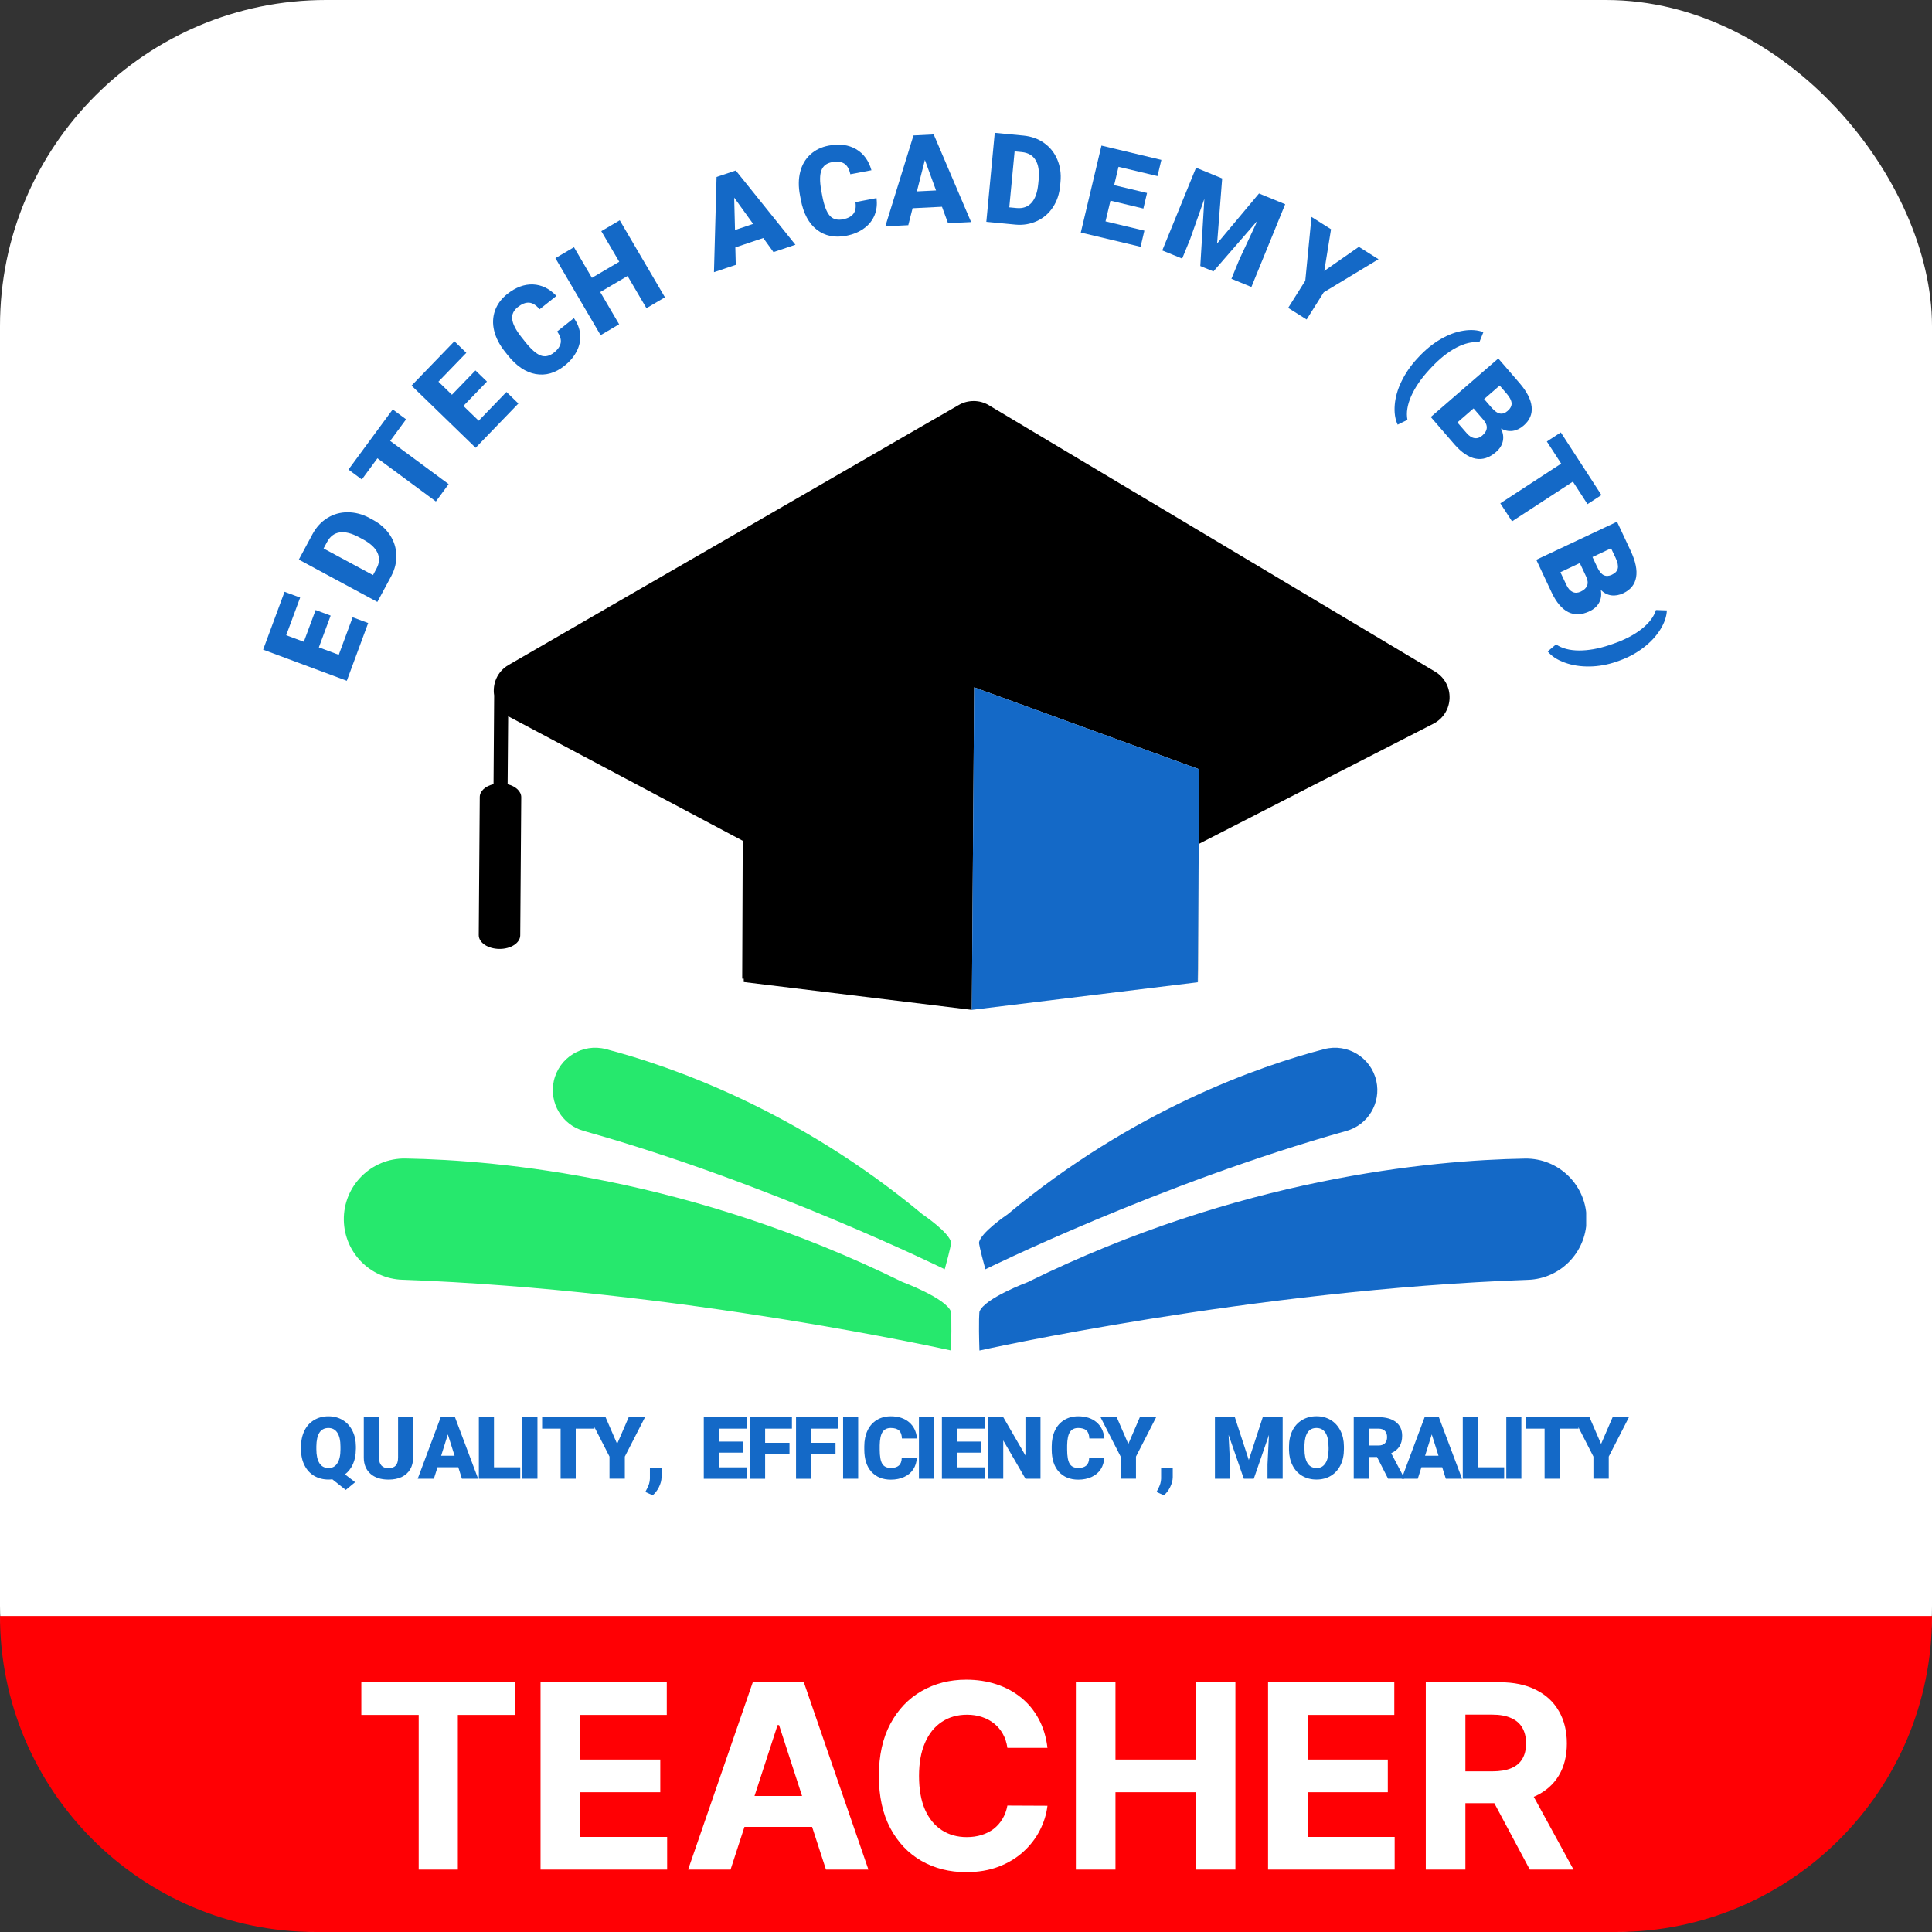 <svg width="960" height="960" viewBox="0 0 960 960" fill="none" xmlns="http://www.w3.org/2000/svg">
<rect x="0" y="0" width="960" height="960" fill="#333333" stroke="none"/>
<rect width="960" height="960" rx="162" fill="white"/>
<path d="M0 803H960V803C960 889.709 889.709 960 803 960H157C70.291 960 0 889.709 0 803V803Z" fill="#FF0004"/>
<g clip-path="url(#clip0_551_246)">
<path d="M712.217 359.626L595.731 419.316L595.231 486.424V487.962H595.154L595.924 382.265L484.053 341.523L482.899 501.798L369.566 487.962V486.309H368.797L369.066 417.779L253.234 356.282C252.965 356.129 252.734 356.013 252.504 355.86L252.234 389.683C256.195 390.643 259.041 393.219 259.003 396.178L258.503 464.785C258.464 468.552 253.85 471.55 248.158 471.511C242.428 471.473 237.851 468.398 237.89 464.631L238.39 396.024C238.39 393.065 241.236 390.567 245.235 389.644L245.543 345.559C244.62 339.87 247.004 333.682 252.773 330.377L310.42 297.054L365.105 265.498L402.216 244.051L456.863 212.496L476.361 201.273C478.669 199.889 481.284 199.274 483.86 199.274C486.475 199.274 489.052 199.966 491.359 201.35L493.974 202.926L548.622 235.557L585.733 257.696L640.38 290.327L713.063 333.721C723.062 339.678 722.601 354.322 712.217 359.626Z" fill="black"/>
<path d="M595.923 382.265L595.154 487.962V488.077L482.898 501.798L484.052 341.523L595.923 382.265Z" fill="#1469C7"/>
</g>
<g clip-path="url(#clip1_551_246)">
<path d="M164.299 305.891L158.439 321.671L168.331 325.364L175.23 306.711L182.948 309.583L172.332 338.272L130.748 322.807L141.396 294.056L149.146 296.928L142.215 315.643L150.973 318.894L156.832 303.113L164.299 305.891Z" fill="#1469C7"/>
<path d="M187.516 299.105L148.484 278.055L155.257 265.462C157.116 261.99 159.573 259.308 162.629 257.414C165.685 255.489 169.056 254.542 172.71 254.542C176.396 254.542 180.019 255.457 183.547 257.351L185.343 258.329C188.902 260.254 191.706 262.748 193.722 265.777C195.739 268.807 196.81 272.153 196.936 275.751C197.062 279.348 196.211 282.852 194.415 286.26L187.485 299.137L187.516 299.105ZM160.802 272.531L185.343 285.755L187.107 282.473C188.556 279.759 188.713 277.171 187.579 274.678C186.445 272.184 183.957 269.912 180.176 267.892L178.475 266.977C174.695 264.957 171.481 264.136 168.772 264.547C166.063 264.957 163.984 266.567 162.503 269.344L160.802 272.5V272.531Z" fill="#1469C7"/>
<path d="M201.786 208.369L193.879 219.1L222.925 240.561L216.593 249.177L187.547 227.716L179.797 238.257L173.15 233.333L195.139 203.446L201.786 208.369Z" fill="#1469C7"/>
<path d="M285.143 158.062C286.939 160.587 288.01 163.238 288.262 166.047C288.545 168.855 288.01 171.633 286.655 174.347C285.301 177.093 283.253 179.554 280.481 181.764C275.913 185.393 271.156 186.75 266.147 185.866C261.169 184.983 256.507 181.827 252.223 176.398L250.868 174.694C248.159 171.286 246.395 167.845 245.544 164.342C244.693 160.839 244.851 157.525 245.954 154.338C247.088 151.182 249.104 148.436 252.034 146.1C256.255 142.755 260.508 141.177 264.824 141.335C269.14 141.524 273.015 143.418 276.48 147.047L268.132 153.675C266.399 151.623 264.666 150.519 262.902 150.393C261.138 150.266 259.279 151.024 257.232 152.633C255.152 154.306 254.239 156.294 254.522 158.63C254.774 160.965 256.255 163.869 258.933 167.309L260.886 169.771C263.816 173.495 266.399 175.767 268.573 176.619C270.778 177.471 273.015 176.998 275.283 175.199C277.204 173.684 278.307 172.043 278.622 170.339C278.906 168.634 278.307 166.741 276.826 164.721L285.143 158.093V158.062Z" fill="#1469C7"/>
<path d="M330.381 147.742L321.214 153.138L311.826 137.137L298.248 145.122L307.636 161.123L298.437 166.552L275.976 128.269L285.206 122.84L294.121 138.052L307.699 130.068L298.784 114.856L307.951 109.459L330.412 147.742H330.381Z" fill="#1469C7"/>
<path d="M379.274 118.264L365.381 122.935L365.602 131.614L354.765 135.244L356.056 87.934L365.602 84.715L395.246 121.609L384.346 125.27L379.242 118.232L379.274 118.264ZM365.192 114.287L374.233 111.258L364.814 98.192L365.224 114.319L365.192 114.287Z" fill="#1469C7"/>
<path d="M435.506 98.35C435.947 101.411 435.632 104.251 434.592 106.871C433.521 109.49 431.788 111.7 429.331 113.467C426.874 115.266 423.913 116.497 420.447 117.159C414.714 118.233 409.863 117.223 405.862 114.13C401.861 111.005 399.215 106.05 397.923 99.233L397.513 97.087C396.694 92.826 396.726 88.945 397.608 85.441C398.49 81.938 400.16 79.066 402.617 76.794C405.074 74.521 408.13 73.038 411.816 72.344C417.108 71.334 421.613 71.933 425.362 74.111C429.111 76.289 431.662 79.792 433.017 84.589L422.527 86.577C421.96 83.926 420.92 82.159 419.439 81.244C417.959 80.329 415.943 80.108 413.359 80.581C410.745 81.086 409.012 82.411 408.161 84.621C407.311 86.798 407.279 90.049 408.035 94.373L408.602 97.466C409.485 102.105 410.713 105.324 412.257 107.123C413.8 108.891 416.006 109.522 418.841 108.985C421.267 108.512 422.999 107.597 424.039 106.24C425.11 104.851 425.425 102.926 425.047 100.432L435.474 98.444L435.506 98.35Z" fill="#1469C7"/>
<path d="M468.08 102.736L453.462 103.462L451.32 111.889L439.916 112.457L453.903 67.294L463.953 66.789L482.539 110.342L471.072 110.911L468.08 102.768V102.736ZM455.604 95.099L465.118 94.625L459.574 79.476L455.604 95.099Z" fill="#1469C7"/>
<path d="M490.101 110.216L494.291 66L508.498 67.357C512.405 67.736 515.839 68.935 518.768 71.018C521.698 73.101 523.903 75.815 525.352 79.224C526.802 82.632 527.337 86.325 526.959 90.333L526.77 92.353C526.392 96.393 525.195 99.959 523.179 102.989C521.163 106.05 518.516 108.323 515.24 109.837C511.964 111.352 508.404 111.952 504.592 111.605L490.069 110.216H490.101ZM504.151 75.247L501.505 103.02L505.191 103.368C508.246 103.652 510.704 102.799 512.531 100.78C514.389 98.76 515.492 95.604 515.902 91.311L516.091 89.386C516.5 85.126 515.996 81.812 514.547 79.508C513.129 77.172 510.83 75.878 507.711 75.563L504.151 75.216V75.247Z" fill="#1469C7"/>
<path d="M568.133 103.62L551.783 99.707L549.326 109.995L568.637 114.603L566.747 122.619L537.04 115.55L547.31 72.344L577.08 79.445L575.158 87.493L555.784 82.885L553.611 92.006L569.96 95.888L568.133 103.652V103.62Z" fill="#1469C7"/>
<path d="M607.291 88.66L604.77 121.01L625.594 96.14L638.604 101.474L621.813 142.597L611.89 138.526L615.828 128.931L624.806 109.68L602.943 134.865L596.422 132.182L598.438 98.823L591.35 118.895L587.412 128.49L577.521 124.45L594.312 83.327L607.291 88.66Z" fill="#1469C7"/>
<path d="M704.981 177.345C708.352 173.716 711.975 170.781 715.818 168.54C719.693 166.299 723.473 164.879 727.191 164.311C730.908 163.711 734.216 163.964 737.082 165.037L735.066 170.086C731.569 169.676 727.726 170.591 723.568 172.769C719.409 174.978 715.283 178.26 711.219 182.616L710.305 183.594C706.147 188.076 703.122 192.494 701.201 196.85C699.279 201.205 698.681 205.118 699.342 208.622L694.491 211.02C693.199 208.274 692.726 204.992 693.042 201.173C693.357 197.355 694.459 193.473 696.381 189.528C698.302 185.583 700.823 181.858 704.005 178.387L704.95 177.377L704.981 177.345Z" fill="#1469C7"/>
<path d="M710.967 207.201L744.486 178.134L754.913 190.19C758.662 194.514 760.71 198.491 761.057 202.12C761.435 205.75 760.111 208.874 757.087 211.462C755.354 212.977 753.527 213.861 751.606 214.113C749.684 214.366 747.762 213.987 745.841 212.945C746.88 215.092 747.195 217.175 746.754 219.226C746.313 221.246 745.179 223.045 743.352 224.623C740.076 227.463 736.705 228.568 733.24 227.905C729.774 227.242 726.277 224.907 722.718 220.836L710.936 207.201H710.967ZM732.2 202.941L724.167 209.916L728.766 215.218C730.026 216.67 731.349 217.522 732.672 217.711C734.027 217.932 735.287 217.49 736.516 216.449C739.32 214.018 739.509 211.431 737.114 208.622L732.2 202.941ZM737.492 198.333L741.147 202.562C742.69 204.329 744.108 205.308 745.368 205.497C746.66 205.718 747.888 205.276 749.117 204.203C750.535 202.972 751.196 201.678 751.102 200.321C751.007 198.964 750.188 197.386 748.613 195.556L745.179 191.579L737.429 198.301L737.492 198.333Z" fill="#1469C7"/>
<path d="M788.811 250.502L781.565 239.33L751.322 259.055L745.494 250.092L775.737 230.367L768.617 219.384L775.548 214.871L795.741 245.989L788.811 250.502Z" fill="#1469C7"/>
<path d="M763.355 278.149L803.49 259.244L810.263 273.699C812.689 278.875 813.602 283.262 812.972 286.828C812.342 290.426 810.232 293.046 806.64 294.75C804.561 295.728 802.576 296.075 800.655 295.823C798.733 295.57 797 294.655 795.425 293.14C795.866 295.507 795.583 297.59 794.606 299.421C793.63 301.251 792.055 302.672 789.881 303.713C785.943 305.575 782.415 305.701 779.264 304.155C776.114 302.577 773.373 299.358 771.042 294.497L763.387 278.181L763.355 278.149ZM784.966 279.79L775.358 284.335L778.351 290.679C779.17 292.414 780.209 293.582 781.438 294.15C782.667 294.718 784.021 294.655 785.47 293.961C788.81 292.383 789.723 289.921 788.18 286.576L784.998 279.79H784.966ZM791.298 276.792L793.661 281.842C794.669 283.956 795.772 285.282 796.937 285.818C798.103 286.355 799.426 286.292 800.907 285.597C802.608 284.808 803.585 283.735 803.868 282.41C804.152 281.084 803.774 279.317 802.765 277.171L800.529 272.437L791.267 276.792H791.298Z" fill="#1469C7"/>
<path d="M803.364 328.741C798.86 330.287 794.355 331.108 789.85 331.171C785.345 331.234 781.249 330.603 777.532 329.246C773.815 327.92 770.98 326.058 769.026 323.691L773.185 320.188C776.083 322.176 779.863 323.186 784.526 323.218C789.188 323.249 794.197 322.365 799.616 320.566L801.38 319.967C807.145 317.978 811.933 315.517 815.65 312.582C819.368 309.647 821.794 306.49 822.833 303.114L828.252 303.303C828.126 306.364 827.023 309.552 824.975 312.834C822.928 316.116 820.124 319.146 816.564 321.86C813.004 324.575 809.066 326.689 804.656 328.267L803.396 328.709L803.364 328.741Z" fill="#1469C7"/>
<path d="M241.953 189.622L230.265 201.71L237.858 209.063L251.656 194.767L257.578 200.511L236.345 222.508L204.496 191.61L225.792 169.581L231.715 175.325L217.853 189.654L224.563 196.155L236.251 184.068L241.953 189.591V189.622Z" fill="#1469C7"/>
<path d="M658.043 134.612L675.212 122.651L684.977 128.805L657.759 145.248L649.253 158.756L640.086 152.98L648.592 139.473L651.679 107.786L661.382 113.909L658.043 134.581V134.612Z" fill="#1469C7"/>
</g>
<g clip-path="url(#clip2_551_246)">
<path d="M176.817 720.121C176.817 722.959 176.326 725.416 175.371 727.519C174.416 729.622 173.1 731.32 171.422 732.587L176.455 736.489L171.809 740.34L165.124 735.044C164.504 735.12 163.859 735.171 163.239 735.171C160.581 735.171 158.232 734.563 156.167 733.372C154.102 732.156 152.502 730.433 151.366 728.203C150.204 725.974 149.611 723.39 149.585 720.476V718.854C149.585 715.839 150.153 713.204 151.263 710.924C152.373 708.644 153.973 706.87 156.064 705.629C158.129 704.387 160.503 703.754 163.188 703.754C165.872 703.754 168.17 704.362 170.26 705.603C172.325 706.845 173.926 708.593 175.087 710.873C176.249 713.154 176.817 715.763 176.842 718.702V720.121H176.817ZM169.176 718.829C169.176 715.789 168.66 713.483 167.627 711.912C166.595 710.341 165.124 709.556 163.188 709.556C161.252 709.556 159.703 710.341 158.722 711.887C157.742 713.432 157.225 715.713 157.199 718.702V720.121C157.199 723.136 157.716 725.442 158.722 727.038C159.729 728.634 161.252 729.445 163.239 729.445C165.227 729.445 166.621 728.66 167.627 727.063C168.66 725.492 169.176 723.212 169.176 720.248V718.829Z" fill="#1469C7"/>
<path d="M205.287 704.184V724.2C205.287 726.481 204.797 728.431 203.816 730.104C202.835 731.751 201.415 733.017 199.583 733.904C197.75 734.791 195.556 735.196 193.052 735.196C189.258 735.196 186.264 734.234 184.095 732.308C181.927 730.382 180.791 727.722 180.766 724.378V704.184H188.329V724.504C188.406 727.849 190.006 729.521 193.078 729.521C194.627 729.521 195.814 729.09 196.614 728.254C197.414 727.418 197.801 726.05 197.801 724.15V704.184H205.313H205.287Z" fill="#1469C7"/>
<path d="M227.692 729.065H217.393L215.586 734.766H207.559L218.993 704.184H226.066L237.578 734.766H229.525L227.718 729.065H227.692ZM219.2 723.364H225.885L222.53 712.748L219.2 723.364Z" fill="#1469C7"/>
<path d="M245.451 729.09H258.512V734.766H237.939V704.184H245.451V729.09Z" fill="#1469C7"/>
<path d="M267.055 734.766H259.569V704.184H267.055V734.766Z" fill="#1469C7"/>
<path d="M295.422 709.885H286.078V734.766H278.567V709.885H269.378V704.184H295.422V709.885Z" fill="#1469C7"/>
<path d="M306.65 717.461L312.406 704.184H320.511L310.47 723.77V734.74H302.856V723.77L292.841 704.184H300.894L306.65 717.461Z" fill="#1469C7"/>
<path d="M324.306 743L320.666 741.328L321.389 739.909C322.395 738.085 322.912 736.362 322.937 734.69V729.445H328.719V734.006C328.694 735.627 328.255 737.249 327.429 738.921C326.603 740.593 325.544 741.961 324.28 743.025L324.306 743Z" fill="#1469C7"/>
<path d="M369.038 721.819H357.216V729.116H371.155V734.791H349.705V704.184H371.206V709.885H357.216V716.321H369.038V721.793V721.819Z" fill="#1469C7"/>
<path d="M392.294 722.604H380.188V734.791H372.677V704.184H393.507V709.885H380.188V716.929H392.294V722.604Z" fill="#1469C7"/>
<path d="M415.164 722.604H403.058V734.791H395.547V704.184H416.377V709.885H403.058V716.929H415.164V722.604Z" fill="#1469C7"/>
<path d="M426.418 734.766H418.933V704.184H426.418V734.766Z" fill="#1469C7"/>
<path d="M455.56 724.428C455.456 726.557 454.863 728.432 453.804 730.078C452.746 731.7 451.223 732.967 449.287 733.879C447.352 734.766 445.158 735.222 442.68 735.222C438.575 735.222 435.375 733.904 433 731.295C430.625 728.685 429.464 724.986 429.464 720.197V718.677C429.464 715.687 430.006 713.052 431.064 710.823C432.123 708.568 433.645 706.845 435.659 705.603C437.646 704.387 439.969 703.754 442.602 703.754C446.371 703.754 449.416 704.742 451.714 706.693C454.011 708.644 455.327 711.329 455.637 714.775H448.152C448.1 712.926 447.61 711.583 446.706 710.772C445.803 709.961 444.435 709.556 442.602 709.556C440.769 709.556 439.376 710.24 438.498 711.608C437.62 712.976 437.182 715.18 437.13 718.17V720.324C437.13 723.592 437.543 725.923 438.369 727.317C439.195 728.71 440.64 729.42 442.68 729.42C444.409 729.42 445.725 729.014 446.629 728.229C447.532 727.443 448.023 726.177 448.074 724.428H455.534H455.56Z" fill="#1469C7"/>
<path d="M464.103 734.766H456.617V704.184H464.103V734.766Z" fill="#1469C7"/>
<path d="M487.359 721.819H475.538V729.116H489.476V734.791H468.026V704.184H489.528V709.885H475.538V716.321H487.359V721.793V721.819Z" fill="#1469C7"/>
<path d="M517.017 734.766H509.558L498.51 715.738V734.766H490.999V704.184H498.51L509.532 723.212V704.184H517.017V734.766Z" fill="#1469C7"/>
<path d="M548.689 724.428C548.585 726.557 547.992 728.432 546.933 730.078C545.875 731.7 544.352 732.967 542.416 733.879C540.48 734.766 538.286 735.222 535.808 735.222C531.704 735.222 528.504 733.904 526.129 731.295C523.754 728.685 522.593 724.986 522.593 720.197V718.677C522.593 715.687 523.135 713.052 524.193 710.823C525.251 708.568 526.774 706.845 528.788 705.603C530.775 704.387 533.098 703.754 535.731 703.754C539.5 703.754 542.545 704.742 544.843 706.693C547.14 708.644 548.456 711.329 548.766 714.775H541.281C541.229 712.926 540.739 711.583 539.835 710.772C538.932 709.961 537.564 709.556 535.731 709.556C533.898 709.556 532.505 710.24 531.627 711.608C530.749 712.976 530.311 715.18 530.259 718.17V720.324C530.259 723.592 530.672 725.923 531.498 727.317C532.324 728.71 533.769 729.42 535.808 729.42C537.538 729.42 538.854 729.014 539.758 728.229C540.661 727.443 541.152 726.177 541.203 724.428H548.663H548.689Z" fill="#1469C7"/>
<path d="M560.665 717.461L566.396 704.184H574.5L564.46 723.77V734.74H556.845V723.77L546.83 704.184H554.883L560.639 717.461H560.665Z" fill="#1469C7"/>
<path d="M578.321 743L574.682 741.328L575.404 739.909C576.411 738.085 576.927 736.362 576.953 734.69V729.445H582.735V734.006C582.709 735.627 582.27 737.249 581.444 738.921C580.618 740.593 579.56 741.961 578.295 743.025L578.321 743Z" fill="#1469C7"/>
<path d="M613.579 704.184L620.523 725.467L627.466 704.184H637.352V734.766H629.815V727.621L630.538 713.001L623.001 734.766H618.045L610.482 712.976L611.205 727.621V734.766H603.693V704.184H613.554H613.579Z" fill="#1469C7"/>
<path d="M667.785 720.121C667.785 723.111 667.217 725.746 666.082 728.026C664.946 730.306 663.345 732.08 661.281 733.321C659.216 734.563 656.841 735.171 654.182 735.171C651.524 735.171 649.175 734.563 647.11 733.372C645.071 732.181 643.445 730.458 642.309 728.229C641.147 725.999 640.554 723.44 640.502 720.552V718.829C640.502 715.839 641.07 713.179 642.18 710.899C643.29 708.618 644.916 706.845 647.007 705.603C649.097 704.362 651.472 703.728 654.131 703.728C656.789 703.728 659.112 704.336 661.203 705.578C663.268 706.819 664.868 708.568 666.03 710.848C667.191 713.128 667.759 715.738 667.785 718.677V720.096V720.121ZM660.145 718.829C660.145 715.788 659.629 713.483 658.596 711.912C657.564 710.341 656.092 709.556 654.156 709.556C650.388 709.556 648.4 712.317 648.194 717.866V720.121C648.194 723.111 648.684 725.416 649.691 727.038C650.698 728.659 652.221 729.445 654.208 729.445C656.196 729.445 657.564 728.659 658.596 727.063C659.629 725.492 660.145 723.212 660.171 720.248V718.829H660.145Z" fill="#1469C7"/>
<path d="M684.227 723.972H680.174V734.766H672.663V704.184H684.924C688.615 704.184 691.506 704.995 693.597 706.591C695.687 708.213 696.72 710.468 696.72 713.407C696.72 715.535 696.281 717.309 695.403 718.702C694.526 720.096 693.158 721.236 691.273 722.097L697.778 734.436V734.74H689.725L684.227 723.947V723.972ZM680.174 718.271H684.924C686.343 718.271 687.427 717.891 688.15 717.157C688.873 716.422 689.234 715.408 689.234 714.091C689.234 712.773 688.873 711.735 688.15 711C687.427 710.24 686.343 709.885 684.95 709.885H680.2V718.297L680.174 718.271Z" fill="#1469C7"/>
<path d="M716.595 729.065H706.296L704.489 734.766H696.462L707.897 704.184H714.969L726.481 734.766H718.428L716.621 729.065H716.595ZM708.103 723.364H714.788L711.433 712.748L708.103 723.364Z" fill="#1469C7"/>
<path d="M734.354 729.09H747.415V734.766H726.843V704.184H734.354V729.09Z" fill="#1469C7"/>
<path d="M755.958 734.766H748.473V704.184H755.958V734.766Z" fill="#1469C7"/>
<path d="M784.351 709.885H775.007V734.766H767.496V709.885H758.307V704.184H784.351V709.885Z" fill="#1469C7"/>
<path d="M795.579 717.461L801.31 704.184H809.415L799.374 723.77V734.74H791.759V723.77L781.744 704.184H789.797L795.553 717.461H795.579Z" fill="#1469C7"/>
</g>
<g clip-path="url(#clip3_551_246)">
<path d="M510.902 636.971C615.581 585.477 710.579 576.497 757.702 575.694C774.78 575.393 788.674 589.339 788.348 606.42C788.022 622.398 775.282 635.391 759.307 635.942C621.926 640.808 486.676 671.083 486.676 671.083C486.174 655.507 486.676 651.795 486.676 651.795C489.033 645.123 510.902 636.996 510.902 636.996" fill="#1469C7"/>
<path d="M500.469 603.561C563.091 551.364 626.114 529.618 658.014 521.291C669.55 518.281 681.287 525.454 683.895 537.118C686.303 548.028 679.807 558.939 669.023 561.949C576.508 587.884 489.635 630.7 489.635 630.7C486.726 620.216 486.45 617.582 486.45 617.582C486.952 612.666 500.469 603.536 500.469 603.536" fill="#1469C7"/>
<path d="M448.295 636.961C343.617 585.467 248.618 576.462 201.496 575.66C184.417 575.359 170.523 589.305 170.849 606.386C171.175 622.363 183.915 635.356 199.891 635.908C337.272 640.774 472.521 671.048 472.521 671.048C473.023 655.472 472.521 651.76 472.521 651.76C470.164 645.088 448.295 636.961 448.295 636.961Z" fill="#26E86D"/>
<path d="M458.59 603.561C395.968 551.364 332.945 529.618 301.07 521.291C289.509 518.281 277.772 525.454 275.189 537.118C272.781 548.028 279.277 558.939 290.035 561.949C382.551 587.884 469.424 630.7 469.424 630.7C472.333 620.216 472.609 617.582 472.609 617.582C472.107 612.666 458.59 603.536 458.59 603.536" fill="#26E86D"/>
</g>
<path d="M179.545 852.136V835.909H256V852.136H227.5V929H208.045V852.136H179.545ZM268.591 929V835.909H331.318V852.136H288.273V874.318H328.091V890.545H288.273V912.773H331.5V929H268.591ZM363.011 929H341.92L374.057 835.909H399.42L431.511 929H410.42L387.102 857.182H386.375L363.011 929ZM361.693 892.409H411.511V907.773H361.693V892.409ZM520.477 868.5H500.568C500.205 865.924 499.462 863.636 498.341 861.636C497.22 859.606 495.78 857.879 494.023 856.455C492.265 855.03 490.235 853.939 487.932 853.182C485.659 852.424 483.189 852.045 480.523 852.045C475.705 852.045 471.508 853.242 467.932 855.636C464.356 858 461.583 861.455 459.614 866C457.644 870.515 456.659 876 456.659 882.455C456.659 889.091 457.644 894.667 459.614 899.182C461.614 903.697 464.402 907.106 467.977 909.409C471.553 911.712 475.689 912.864 480.386 912.864C483.023 912.864 485.462 912.515 487.705 911.818C489.977 911.121 491.992 910.106 493.75 908.773C495.508 907.409 496.962 905.758 498.114 903.818C499.295 901.879 500.114 899.667 500.568 897.182L520.477 897.273C519.962 901.545 518.674 905.667 516.614 909.636C514.583 913.576 511.841 917.106 508.386 920.227C504.962 923.318 500.871 925.773 496.114 927.591C491.386 929.379 486.038 930.273 480.068 930.273C471.765 930.273 464.341 928.394 457.795 924.636C451.28 920.879 446.129 915.439 442.341 908.318C438.583 901.197 436.705 892.576 436.705 882.455C436.705 872.303 438.614 863.667 442.432 856.545C446.25 849.424 451.432 844 457.977 840.273C464.523 836.515 471.886 834.636 480.068 834.636C485.462 834.636 490.462 835.394 495.068 836.909C499.705 838.424 503.811 840.636 507.386 843.545C510.962 846.424 513.871 849.955 516.114 854.136C518.386 858.318 519.841 863.106 520.477 868.5ZM534.591 929V835.909H554.273V874.318H594.227V835.909H613.864V929H594.227V890.545H554.273V929H534.591ZM630.091 929V835.909H692.818V852.136H649.773V874.318H689.591V890.545H649.773V912.773H693V929H630.091ZM708.466 929V835.909H745.193C752.223 835.909 758.223 837.167 763.193 839.682C768.193 842.167 771.996 845.697 774.602 850.273C777.239 854.818 778.557 860.167 778.557 866.318C778.557 872.5 777.223 877.818 774.557 882.273C771.89 886.697 768.027 890.091 762.966 892.455C757.936 894.818 751.845 896 744.693 896H720.102V880.182H741.511C745.269 880.182 748.39 879.667 750.875 878.636C753.36 877.606 755.208 876.061 756.42 874C757.663 871.939 758.284 869.379 758.284 866.318C758.284 863.227 757.663 860.621 756.42 858.5C755.208 856.379 753.345 854.773 750.83 853.682C748.345 852.561 745.208 852 741.42 852H728.148V929H708.466ZM758.739 886.636L781.875 929H760.148L737.511 886.636H758.739Z" fill="white"/>
<defs>
<clipPath id="clip0_551_246">
<rect width="482.403" height="302.524" fill="white" transform="translate(237.89 199.274)"/>
</clipPath>
<clipPath id="clip1_551_246">
<rect width="697.441" height="272.272" fill="white" transform="translate(130.779 66)"/>
</clipPath>
<clipPath id="clip2_551_246">
<rect width="659.83" height="39.246" fill="white" transform="translate(149.585 703.754)"/>
</clipPath>
<clipPath id="clip3_551_246">
<rect width="617.313" height="150.444" fill="white" transform="translate(170.844 520.604)"/>
</clipPath>
</defs>
</svg>
